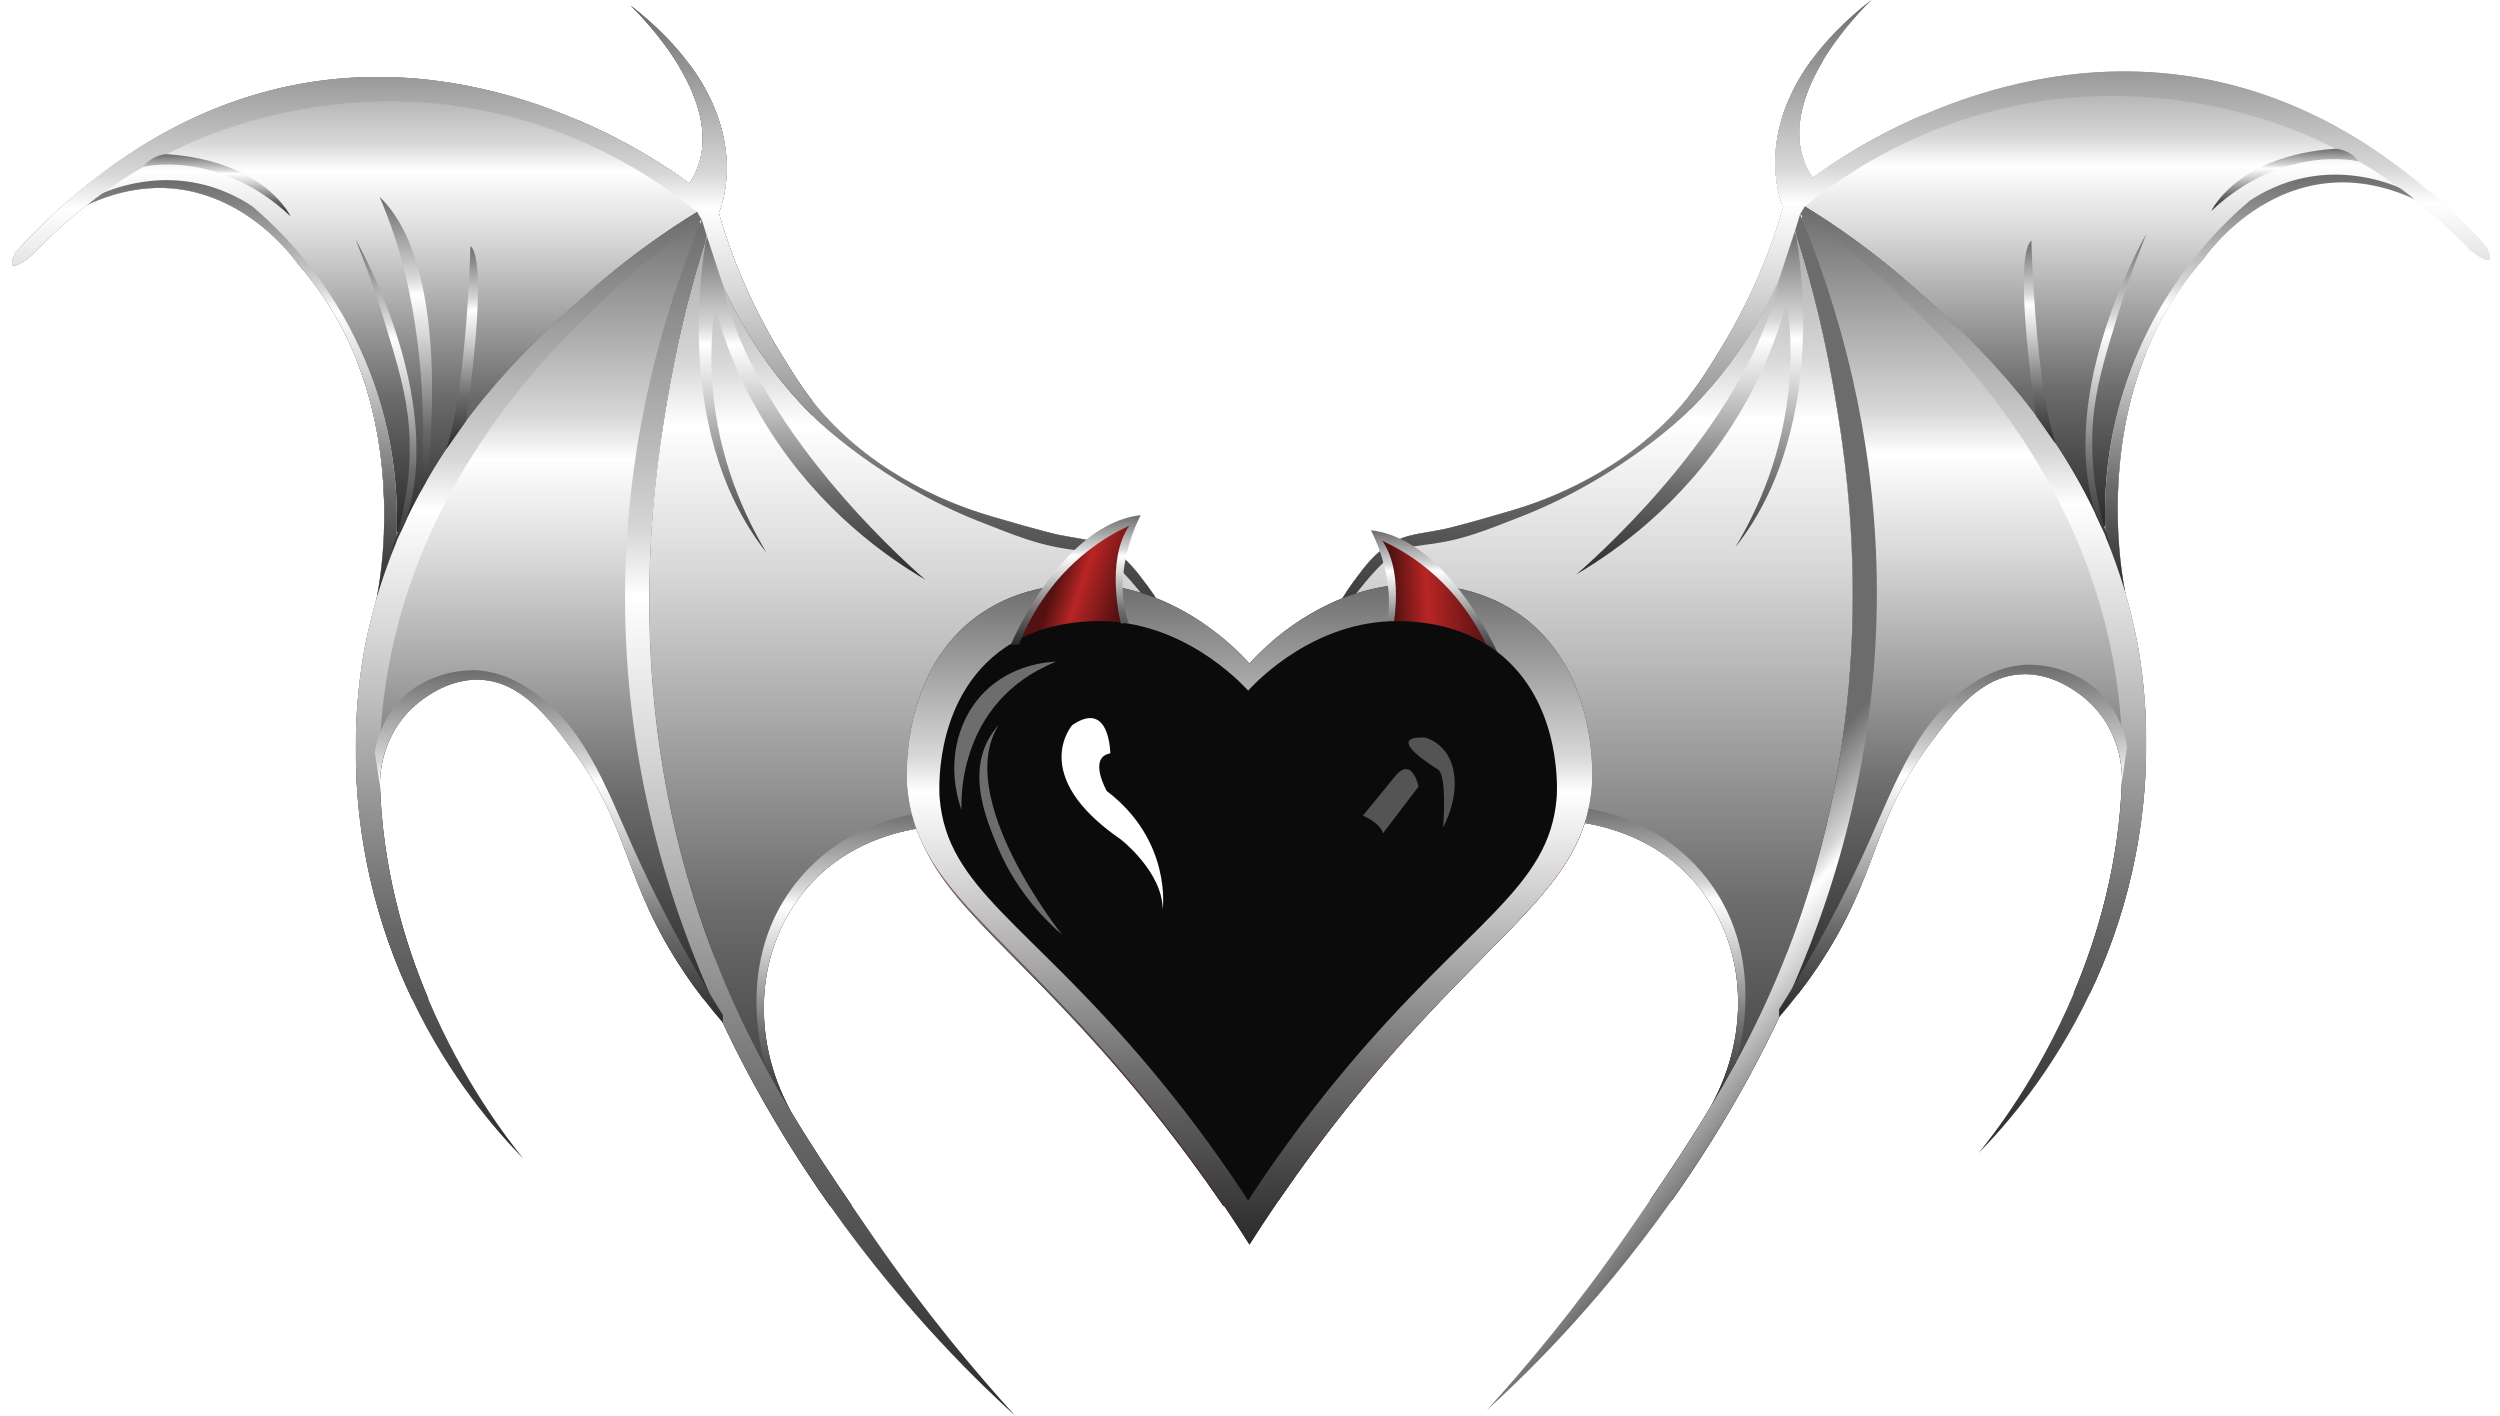 <svg width="196" height="111" viewBox="0 0 196 111" fill="none" xmlns="http://www.w3.org/2000/svg">
<path d="M162.7 37.294C162.7 37.294 160.405 20.717 166.381 15.001C166.061 15.763 165.636 16.811 165.212 18.084C164.917 18.959 163.939 22.016 163.384 26.607C162.813 31.275 162.908 35.649 163.263 39.356C163.073 38.671 162.882 37.987 162.7 37.303V37.294Z" fill="url(#paint0_linear_204_3946)"/>
<path d="M141.498 16.187C141.42 16.473 141.334 16.776 141.247 17.096C144.174 24.233 146.946 33.821 147.136 45.236C147.474 65.823 139.229 82.591 131.07 94.119H129.347C130.949 91.772 132.551 89.373 134.076 86.826L134.136 86.722C137.401 80.833 136.864 73.8 132.898 69.201C130.221 66.083 126.705 64.94 124.245 64.524C122.288 70.656 115.809 74.346 106.447 85.813C103.918 88.914 101.848 91.772 100.237 94.119H99.726V50.294C100.999 49.203 102.879 47.852 105.234 46.916C105.555 46.388 105.875 45.929 106.152 45.548C107.096 44.283 107.807 43.322 109.123 42.56C110.344 41.867 111.158 41.893 113.237 41.477C113.237 41.477 114.38 41.243 118.46 40.039C120.019 39.572 126.246 37.727 131.2 32.469C132.82 30.746 133.721 29.274 134.907 27.342C137.566 23.003 139.004 19.028 139.809 16.256C139.809 16.256 137.393 11.111 142 4.754H142.919C141.264 7.508 140.121 10.99 142.113 13.961C142.113 13.961 145.422 11.319 150.8 9.007V10.548C146.669 12.315 143.551 14.507 141.498 16.187Z" fill="#7C0938"/>
<path d="M141.498 16.187C141.42 16.473 141.334 16.776 141.247 17.096C144.174 24.233 146.946 33.821 147.136 45.236C147.474 65.823 139.229 82.591 131.07 94.119H129.347C130.949 91.772 132.551 89.373 134.076 86.826L134.136 86.722C137.401 80.833 136.864 73.8 132.898 69.201C130.221 66.083 126.705 64.94 124.245 64.524C122.288 70.656 115.809 74.346 106.447 85.813C103.918 88.914 101.848 91.772 100.237 94.119H99.726V50.294C100.999 49.203 102.879 47.852 105.234 46.916C105.555 46.388 105.875 45.929 106.152 45.548C107.096 44.283 107.807 43.322 109.123 42.56C110.344 41.867 111.158 41.893 113.237 41.477C113.237 41.477 114.38 41.243 118.46 40.039C120.019 39.572 126.246 37.727 131.2 32.469C132.82 30.746 133.721 29.274 134.907 27.342C137.566 23.003 139.004 19.028 139.809 16.256C139.809 16.256 137.393 11.111 142 4.754H142.919C141.264 7.508 140.121 10.99 142.113 13.961C142.113 13.961 145.422 11.319 150.8 9.007V10.548C146.669 12.315 143.551 14.507 141.498 16.187Z" fill="url(#paint1_linear_204_3946)"/>
<path d="M193.672 19.599C192.607 18.474 191.16 17.062 189.316 15.624C189.307 15.624 189.307 15.615 189.298 15.615C179.07 10.921 172.773 20.292 172.773 20.292C166.702 27.135 165.853 35.83 166.052 41.278H162.362C157.997 31.673 151.285 25.359 148.375 22.622C145.69 20.084 143.187 18.214 141.299 16.923C141.281 16.975 141.264 17.036 141.247 17.096C141.126 17.503 140.987 17.945 140.84 18.404C139.601 22.146 137.202 27.429 132.473 32.141V30.98C133.383 29.828 134.075 28.702 134.907 27.342C137.566 23.003 139.004 19.028 139.809 16.256C139.809 16.256 137.393 11.112 142 4.754C143.118 3.221 144.633 1.619 146.712 -0C146.314 0.389 144.408 2.277 142.918 4.754C141.264 7.509 140.121 10.99 142.113 13.961C142.113 13.961 145.421 11.319 150.8 9.007C160.933 4.642 178.403 1.455 194.893 19.305C194.893 19.305 196.123 21.531 193.672 19.599Z" fill="url(#paint2_linear_204_3946)"/>
<path d="M168.234 27.706C166.242 32.669 165.922 37.684 166.052 41.278C166.147 44.024 166.52 45.938 166.606 46.388C166.615 46.414 166.624 46.44 166.624 46.457C166.624 46.483 166.624 46.492 166.624 46.492C166.883 47.367 167.109 48.267 167.316 49.194C167.568 50.303 168.07 52.815 168.226 56.27V60.099C168.139 62.593 167.819 65.39 167.143 68.387C166.338 71.947 165.168 75.108 163.843 77.88H162.57C164.536 73.237 166.147 67.556 166.364 61.12V61.172C166.372 60.592 166.364 57.743 164.146 55.387C163.878 55.101 161.565 52.728 158.508 52.858C155.304 52.996 153.164 55.794 151.207 58.436C146.651 64.576 147.327 68.638 142.477 75.836C141.966 76.598 141.463 77.282 141.004 77.88H140.103V74.666C140.701 73.142 141.264 71.548 141.784 69.885C147.405 51.853 144.78 36.194 143.628 29.733C142.788 25.056 141.723 21.193 140.831 18.404C140.796 18.292 140.762 18.179 140.727 18.075C140.857 17.651 140.987 17.226 141.117 16.802C141.238 16.594 141.359 16.395 141.489 16.187C143.724 17.555 146.859 19.677 150.237 22.7C153.857 25.939 160.569 31.924 164.718 41.278C164.848 41.564 164.969 41.841 165.091 42.136C165.065 41.858 165.056 41.572 165.047 41.278C164.943 37.944 165.316 33.63 167.074 28.953C167.429 28.009 167.819 27.117 168.226 26.268V27.706H168.234Z" fill="#7C0938"/>
<path d="M168.234 27.706C166.242 32.669 165.922 37.684 166.052 41.278C166.147 44.024 166.52 45.938 166.606 46.388C166.615 46.414 166.624 46.44 166.624 46.457C166.624 46.483 166.624 46.492 166.624 46.492C166.883 47.367 167.109 48.267 167.316 49.194C167.568 50.303 168.07 52.815 168.226 56.27V60.099C168.139 62.593 167.819 65.39 167.143 68.387C166.338 71.947 165.168 75.108 163.843 77.88H162.57C164.536 73.237 166.147 67.556 166.364 61.12V61.172C166.372 60.592 166.364 57.743 164.146 55.387C163.878 55.101 161.565 52.728 158.508 52.858C155.304 52.996 153.164 55.794 151.207 58.436C146.651 64.576 147.327 68.638 142.477 75.836C141.966 76.598 141.463 77.282 141.004 77.88H140.103V74.666C140.701 73.142 141.264 71.548 141.784 69.885C147.405 51.853 144.78 36.194 143.628 29.733C142.788 25.056 141.723 21.193 140.831 18.404C140.796 18.292 140.762 18.179 140.727 18.075C140.857 17.651 140.987 17.226 141.117 16.802C141.238 16.594 141.359 16.395 141.489 16.187C143.724 17.555 146.859 19.677 150.237 22.7C153.857 25.939 160.569 31.924 164.718 41.278C164.848 41.564 164.969 41.841 165.091 42.136C165.065 41.858 165.056 41.572 165.047 41.278C164.943 37.944 165.316 33.63 167.074 28.953C167.429 28.009 167.819 27.117 168.226 26.268V27.706H168.234Z" fill="url(#paint3_linear_204_3946)"/>
<path d="M189.316 15.624C189.316 15.624 189.307 15.616 189.299 15.616C179.07 10.921 172.773 20.293 172.773 20.293C170.712 22.614 169.248 25.152 168.235 27.707C166.243 32.669 165.922 37.684 166.052 41.278C166.148 44.024 166.52 45.938 166.607 46.389C166.615 46.414 166.624 46.44 166.624 46.458C166.624 46.484 166.624 46.492 166.624 46.492H165.637C165.437 45.488 165.195 43.989 165.091 42.145C165.065 41.859 165.056 41.573 165.048 41.278C164.944 37.944 165.316 33.631 167.074 28.954C167.429 28.01 167.819 27.118 168.226 26.269C170.868 20.812 174.445 17.383 176.376 15.737C181.452 12.394 186.406 13.988 188.077 14.698C188.086 14.698 188.095 14.706 188.103 14.715C188.467 14.862 188.666 14.975 188.666 14.975L189.307 15.624H189.316Z" fill="url(#paint4_linear_204_3946)"/>
<path d="M193.672 19.599C192.607 18.474 191.16 17.062 189.316 15.624C189.307 15.624 189.307 15.615 189.298 15.615C188.917 15.304 188.527 15.018 188.112 14.715C188.103 14.706 188.094 14.697 188.086 14.697C186.198 13.338 183.954 11.986 181.347 10.817C178.688 9.639 168.806 5.595 156.586 8.609C154.481 9.128 152.549 9.804 150.8 10.549C146.669 12.316 143.551 14.507 141.498 16.187C141.437 16.421 141.368 16.663 141.299 16.923C141.281 16.975 141.264 17.036 141.247 17.096C141.126 17.503 140.987 17.945 140.84 18.404C139.601 22.146 137.202 27.429 132.473 32.141C132.369 32.253 132.257 32.357 132.144 32.47C132.144 32.47 127.025 37.424 119.49 40.403C116.329 41.651 114.753 42.274 112.457 42.612C111.254 42.794 110.682 42.776 109.773 43.209C109.036 43.556 108.222 44.102 106.325 46.527C106.118 46.795 105.901 47.09 105.659 47.41C105.07 48.207 104.281 49.307 103.389 50.658C103.961 49.151 104.619 47.904 105.234 46.916C105.555 46.388 105.875 45.929 106.152 45.548C107.096 44.283 107.806 43.322 109.123 42.56C110.344 41.867 111.158 41.893 113.237 41.477C113.237 41.477 114.38 41.243 118.46 40.039C120.019 39.572 126.246 37.727 131.2 32.47C131.685 31.959 132.101 31.465 132.473 30.98C133.383 29.828 134.075 28.702 134.907 27.342C137.566 23.003 139.004 19.028 139.809 16.256C139.809 16.256 137.393 11.112 142 4.754C143.118 3.221 144.633 1.619 146.712 -0C146.314 0.389 144.408 2.277 142.918 4.754C141.264 7.509 140.121 10.99 142.113 13.961C142.113 13.961 145.421 11.319 150.8 9.007C160.933 4.642 178.403 1.455 194.893 19.305C194.893 19.305 196.123 21.531 193.672 19.599Z" fill="url(#paint5_linear_204_3946)"/>
<path d="M168.235 60.099C168.148 62.593 167.828 65.39 167.152 68.387C166.347 71.947 165.177 75.108 163.852 77.88C160.907 84.072 157.209 88.273 155.104 90.421C156.291 88.957 159.79 84.479 162.579 77.88C164.545 73.237 166.156 67.556 166.373 61.12C166.416 59.743 166.398 58.34 166.312 56.903C166.251 55.993 166.165 55.075 166.043 54.148C165.428 49.359 164.077 45.072 162.362 41.278C157.997 31.673 151.285 25.359 148.375 22.622C145.69 20.084 143.187 18.214 141.299 16.923C141.238 16.88 141.186 16.837 141.126 16.802C141.247 16.594 141.368 16.395 141.498 16.187C143.733 17.555 146.868 19.677 150.246 22.7C153.866 25.939 160.578 31.924 164.727 41.278C164.857 41.564 164.978 41.841 165.099 42.136C165.662 43.495 166.165 44.907 166.606 46.388C166.615 46.414 166.624 46.44 166.624 46.457C166.624 46.483 166.624 46.492 166.624 46.492C166.883 47.367 167.109 48.267 167.317 49.194C167.568 50.303 168.07 52.815 168.226 56.27C168.278 57.44 168.287 58.721 168.226 60.099H168.235Z" fill="url(#paint6_linear_204_3946)"/>
<path d="M54.654 16.62C54.732 16.906 54.819 17.209 54.905 17.529C51.978 24.666 49.206 34.254 49.016 45.669C48.678 66.257 56.923 83.024 65.082 94.552H66.805C65.203 92.205 63.601 89.806 62.077 87.26L62.016 87.156C58.751 81.266 59.288 74.233 63.254 69.634C65.931 66.516 69.447 65.373 71.907 64.957C73.864 71.089 80.343 74.779 89.705 86.246C92.234 89.347 94.304 92.205 95.915 94.552H96.426V50.727C95.153 49.636 93.274 48.285 90.918 47.349C90.597 46.821 90.277 46.362 90 45.981C89.056 44.717 88.346 43.755 87.029 42.993C85.808 42.3 84.994 42.326 82.915 41.91C82.915 41.91 81.772 41.676 77.692 40.473C76.133 40.005 69.906 38.16 64.952 32.903C63.332 31.179 62.432 29.707 61.245 27.776C58.586 23.436 57.148 19.461 56.343 16.689C56.343 16.689 58.759 11.545 54.152 5.188H53.234C54.888 7.942 56.031 11.424 54.039 14.394C54.039 14.394 50.731 11.753 45.352 9.44V10.982C49.483 12.749 52.601 14.94 54.654 16.62Z" fill="#7C0938"/>
<path d="M54.654 16.62C54.732 16.906 54.819 17.209 54.905 17.529C51.978 24.666 49.206 34.254 49.016 45.669C48.678 66.257 56.923 83.024 65.082 94.552H66.805C65.203 92.205 63.601 89.806 62.077 87.26L62.016 87.156C58.751 81.266 59.288 74.233 63.254 69.634C65.931 66.516 69.447 65.373 71.907 64.957C73.864 71.089 80.343 74.779 89.705 86.246C92.234 89.347 94.304 92.205 95.915 94.552H96.426V50.727C95.153 49.636 93.274 48.285 90.918 47.349C90.597 46.821 90.277 46.362 90 45.981C89.056 44.717 88.346 43.755 87.029 42.993C85.808 42.3 84.994 42.326 82.915 41.91C82.915 41.91 81.772 41.676 77.692 40.473C76.133 40.005 69.906 38.16 64.952 32.903C63.332 31.179 62.432 29.707 61.245 27.776C58.586 23.436 57.148 19.461 56.343 16.689C56.343 16.689 58.759 11.545 54.152 5.188H53.234C54.888 7.942 56.031 11.424 54.039 14.394C54.039 14.394 50.731 11.753 45.352 9.44V10.982C49.483 12.749 52.601 14.94 54.654 16.62Z" fill="url(#paint7_linear_204_3946)"/>
<path d="M2.479 20.034C3.545 18.908 4.991 17.496 6.836 16.058C6.845 16.058 6.845 16.049 6.853 16.049C17.082 11.355 23.379 20.726 23.379 20.726C29.45 27.569 30.299 36.264 30.1 41.712H33.789C38.154 32.107 44.867 25.793 47.777 23.056C50.462 20.519 52.965 18.648 54.853 17.357C54.87 17.409 54.888 17.47 54.905 17.53C55.026 17.938 55.165 18.379 55.312 18.838C56.55 22.58 58.95 27.863 63.678 32.575V31.414C62.769 30.262 62.076 29.136 61.245 27.776C58.586 23.437 57.148 19.462 56.343 16.69C56.343 16.69 58.759 11.546 54.151 5.189C53.034 3.655 51.518 2.053 49.44 0.434C49.838 0.823 51.743 2.711 53.233 5.189C54.888 7.943 56.031 11.425 54.039 14.395C54.039 14.395 50.73 11.754 45.352 9.441C35.218 5.076 17.749 1.889 1.258 19.739C1.258 19.739 0.028 21.965 2.479 20.034Z" fill="#7C0938"/>
<path d="M2.479 20.034C3.545 18.908 4.991 17.496 6.836 16.058C6.845 16.058 6.845 16.049 6.853 16.049C17.082 11.355 23.379 20.726 23.379 20.726C29.45 27.569 30.299 36.264 30.1 41.712H33.789C38.154 32.107 44.867 25.793 47.777 23.056C50.462 20.519 52.965 18.648 54.853 17.357C54.87 17.409 54.888 17.47 54.905 17.53C55.026 17.938 55.165 18.379 55.312 18.838C56.55 22.58 58.95 27.863 63.678 32.575V31.414C62.769 30.262 62.076 29.136 61.245 27.776C58.586 23.437 57.148 19.462 56.343 16.69C56.343 16.69 58.759 11.546 54.151 5.189C53.034 3.655 51.518 2.053 49.44 0.434C49.838 0.823 51.743 2.711 53.233 5.189C54.888 7.943 56.031 11.425 54.039 14.395C54.039 14.395 50.73 11.754 45.352 9.441C35.218 5.076 17.749 1.889 1.258 19.739C1.258 19.739 0.028 21.965 2.479 20.034Z" fill="url(#paint8_linear_204_3946)"/>
<path d="M27.917 28.14C29.909 33.102 30.23 38.117 30.1 41.711C30.004 44.457 29.632 46.371 29.545 46.821C29.537 46.847 29.528 46.873 29.528 46.891C29.528 46.917 29.528 46.925 29.528 46.925C29.268 47.8 29.043 48.701 28.835 49.628C28.584 50.736 28.082 53.248 27.926 56.704V60.532C28.012 63.026 28.333 65.824 29.008 68.82C29.814 72.38 30.983 75.541 32.308 78.313H33.581C31.615 73.671 30.004 67.989 29.788 61.554V61.606C29.779 61.026 29.788 58.176 32.005 55.82C32.273 55.535 34.586 53.161 37.643 53.291C40.848 53.43 42.987 56.227 44.945 58.869C49.5 65.01 48.825 69.072 53.675 76.269C54.186 77.031 54.688 77.715 55.147 78.313H56.048V75.1C55.45 73.575 54.888 71.982 54.368 70.319C48.747 52.287 51.371 36.627 52.523 30.166C53.363 25.489 54.428 21.626 55.321 18.838C55.355 18.725 55.39 18.612 55.425 18.509C55.295 18.084 55.165 17.66 55.035 17.235C54.913 17.027 54.792 16.828 54.662 16.62C52.428 17.989 49.292 20.111 45.915 23.134C42.294 26.373 35.582 32.358 31.433 41.711C31.303 41.997 31.182 42.274 31.061 42.569C31.087 42.292 31.096 42.006 31.104 41.711C31.208 38.377 30.836 34.064 29.078 29.387C28.723 28.443 28.333 27.551 27.926 26.702V28.14H27.917Z" fill="#7C0938"/>
<path d="M27.917 28.14C29.909 33.102 30.23 38.117 30.1 41.711C30.004 44.457 29.632 46.371 29.545 46.821C29.537 46.847 29.528 46.873 29.528 46.891C29.528 46.917 29.528 46.925 29.528 46.925C29.268 47.8 29.043 48.701 28.835 49.628C28.584 50.736 28.082 53.248 27.926 56.704V60.532C28.012 63.026 28.333 65.824 29.008 68.82C29.814 72.38 30.983 75.541 32.308 78.313H33.581C31.615 73.671 30.004 67.989 29.788 61.554V61.606C29.779 61.026 29.788 58.176 32.005 55.82C32.273 55.535 34.586 53.161 37.643 53.291C40.848 53.43 42.987 56.227 44.945 58.869C49.5 65.01 48.825 69.072 53.675 76.269C54.186 77.031 54.688 77.715 55.147 78.313H56.048V75.1C55.45 73.575 54.888 71.982 54.368 70.319C48.747 52.287 51.371 36.627 52.523 30.166C53.363 25.489 54.428 21.626 55.321 18.838C55.355 18.725 55.39 18.612 55.425 18.509C55.295 18.084 55.165 17.66 55.035 17.235C54.913 17.027 54.792 16.828 54.662 16.62C52.428 17.989 49.292 20.111 45.915 23.134C42.294 26.373 35.582 32.358 31.433 41.711C31.303 41.997 31.182 42.274 31.061 42.569C31.087 42.292 31.096 42.006 31.104 41.711C31.208 38.377 30.836 34.064 29.078 29.387C28.723 28.443 28.333 27.551 27.926 26.702V28.14H27.917Z" fill="url(#paint9_linear_204_3946)"/>
<path d="M33.443 37.728C33.443 37.728 35.738 21.15 29.762 15.434C30.082 16.196 30.507 17.244 30.931 18.517C31.226 19.392 32.204 22.45 32.759 27.04C33.33 31.708 33.235 36.082 32.88 39.789C33.071 39.105 33.261 38.42 33.443 37.736V37.728Z" fill="url(#paint10_linear_204_3946)"/>
<path d="M6.836 16.058C6.836 16.058 6.845 16.049 6.853 16.049C17.082 11.355 23.378 20.726 23.378 20.726C25.44 23.047 26.904 25.585 27.917 28.14C29.909 33.103 30.229 38.117 30.099 41.712C30.004 44.457 29.632 46.371 29.545 46.822C29.537 46.848 29.528 46.874 29.528 46.891C29.528 46.917 29.528 46.926 29.528 46.926H30.515C30.714 45.921 30.957 44.423 31.061 42.578C31.087 42.292 31.096 42.006 31.104 41.712C31.208 38.377 30.836 34.064 29.077 29.387C28.722 28.443 28.333 27.551 27.925 26.702C25.284 21.246 21.707 17.816 19.776 16.17C14.7 12.827 9.746 14.421 8.074 15.131C8.066 15.131 8.057 15.14 8.048 15.148C7.685 15.296 7.485 15.408 7.485 15.408L6.845 16.058H6.836Z" fill="url(#paint11_linear_204_3946)"/>
<path d="M2.479 20.034C3.545 18.908 4.991 17.496 6.836 16.058C6.845 16.058 6.845 16.049 6.853 16.049C7.234 15.738 7.624 15.452 8.04 15.149C8.049 15.14 8.057 15.131 8.066 15.131C9.954 13.772 12.197 12.421 14.804 11.251C17.463 10.073 27.345 6.029 39.566 9.043C41.671 9.562 43.602 10.238 45.352 10.983C49.483 12.75 52.601 14.941 54.654 16.621C54.714 16.855 54.783 17.098 54.853 17.357C54.87 17.409 54.888 17.47 54.905 17.53C55.026 17.938 55.165 18.379 55.312 18.838C56.55 22.58 58.95 27.863 63.678 32.575C63.782 32.687 63.895 32.791 64.008 32.904C64.008 32.904 69.126 37.858 76.661 40.837C79.823 42.085 81.399 42.708 83.694 43.046C84.898 43.228 85.47 43.211 86.379 43.644C87.115 43.99 87.929 44.536 89.826 46.961C90.034 47.229 90.251 47.524 90.493 47.844C91.082 48.641 91.87 49.741 92.762 51.092C92.191 49.585 91.532 48.338 90.917 47.35C90.597 46.822 90.276 46.363 89.999 45.982C89.055 44.718 88.345 43.756 87.029 42.994C85.807 42.301 84.993 42.327 82.915 41.911C82.915 41.911 81.771 41.678 77.692 40.474C76.133 40.006 69.906 38.161 64.952 32.904C64.467 32.393 64.051 31.899 63.678 31.414C62.769 30.262 62.076 29.136 61.245 27.776C58.586 23.437 57.148 19.462 56.343 16.69C56.343 16.69 58.759 11.546 54.151 5.189C53.034 3.655 51.518 2.053 49.44 0.434C49.838 0.823 51.743 2.711 53.233 5.189C54.888 7.943 56.031 11.425 54.039 14.395C54.039 14.395 50.73 11.754 45.352 9.441C35.218 5.076 17.749 1.889 1.258 19.739C1.258 19.739 0.028 21.965 2.479 20.034Z" fill="url(#paint12_linear_204_3946)"/>
<path d="M27.917 60.532C28.004 63.026 28.324 65.824 29 68.82C29.805 72.38 30.974 75.541 32.3 78.313C35.244 84.506 38.943 88.706 41.047 90.854C39.861 89.391 36.362 84.913 33.573 78.313C31.607 73.671 29.996 67.989 29.779 61.554C29.736 60.177 29.753 58.774 29.84 57.336C29.901 56.426 29.987 55.508 30.108 54.582C30.723 49.792 32.075 45.505 33.789 41.711C38.154 32.106 44.867 25.792 47.777 23.055C50.462 20.518 52.965 18.647 54.853 17.357C54.914 17.313 54.966 17.27 55.026 17.235C54.905 17.027 54.784 16.828 54.654 16.62C52.419 17.989 49.284 20.111 45.906 23.134C42.286 26.373 35.574 32.358 31.425 41.711C31.295 41.997 31.174 42.274 31.052 42.569C30.489 43.929 29.987 45.34 29.545 46.821C29.537 46.847 29.528 46.873 29.528 46.891C29.528 46.917 29.528 46.925 29.528 46.925C29.268 47.8 29.043 48.701 28.835 49.628C28.584 50.736 28.082 53.248 27.926 56.704C27.874 57.873 27.865 59.155 27.926 60.532H27.917Z" fill="url(#paint13_linear_204_3946)"/>
<path d="M55.606 77.846C55.676 78.002 55.745 78.158 55.814 78.314C56.091 78.946 56.377 79.569 56.672 80.184C59.218 85.606 62.154 90.413 65.082 94.553C71.17 103.162 77.216 108.844 79.597 111C76.601 107.709 72.643 103.032 68.511 97.039C67.94 96.216 67.377 95.385 66.805 94.553C65.203 92.206 63.6 89.807 62.076 87.26L62.016 87.156C61.357 86.065 60.716 84.948 60.084 83.796C58.629 81.111 57.261 78.244 56.039 75.1C55.442 73.576 54.879 71.982 54.359 70.319C48.738 52.287 51.362 36.628 52.514 30.167C53.354 25.49 54.42 21.627 55.312 18.838C55.346 18.726 55.381 18.613 55.416 18.509C55.286 18.085 55.156 17.66 55.026 17.236C54.983 17.331 54.948 17.435 54.905 17.53C51.977 24.667 49.206 34.255 49.015 45.67C48.816 57.822 51.605 68.648 55.606 77.846Z" fill="url(#paint14_linear_204_3946)"/>
<path d="M11.21 13.087C11.21 13.087 17.065 11.614 22.781 16.958C22.781 16.958 20.78 12.61 13.046 12.082C12.829 12.099 12.483 12.16 12.102 12.351C11.643 12.584 11.357 12.896 11.21 13.087Z" fill="url(#paint15_linear_204_3946)"/>
<path d="M36.526 33.033C36.526 33.033 38.405 20.587 36.881 19.288C36.881 19.288 36.612 30.366 34.984 35.224L36.526 33.033Z" fill="url(#paint16_linear_204_3946)"/>
<path d="M27.874 18.768C27.874 18.768 35.036 30.989 31.823 40.845L30.654 43.34C32.169 39.096 32.221 35.666 32.066 33.544C31.858 30.824 31.182 28.607 30.099 25.065C29.294 22.423 28.48 20.275 27.874 18.768Z" fill="url(#paint17_linear_204_3946)"/>
<path d="M29.39 59.007L29.779 61.545L29.788 61.606C29.771 61.025 29.779 58.176 31.997 55.82C32.265 55.534 34.578 53.161 37.635 53.291C40.839 53.43 42.979 56.227 44.936 58.869C49.492 65.01 48.816 69.072 53.666 76.269C54.177 77.031 54.68 77.715 55.139 78.313C55.736 79.084 56.265 79.716 56.672 80.184V79.569C56.403 79.144 56.144 78.729 55.892 78.313C55.797 78.157 55.702 78.001 55.606 77.845C55.606 77.845 55.598 77.828 55.598 77.819C52.887 73.324 50.981 69.444 49.656 66.508C47.439 61.554 45.681 56.6 41.273 53.871C40.216 53.213 38.891 52.616 37.262 52.546C36.89 52.538 33.391 52.451 31.061 55.248C30.481 55.95 30.091 56.678 29.84 57.327C29.571 58.011 29.45 58.609 29.39 59.007Z" fill="url(#paint18_linear_204_3946)"/>
<path d="M60.084 83.796L62.016 87.156C58.751 81.267 59.288 74.234 63.254 69.635C65.931 66.517 69.447 65.374 71.907 64.958C73.327 64.716 74.392 64.716 74.748 64.724C74.704 64.335 74.652 63.945 74.6 63.564C74.263 63.555 73.137 63.555 71.612 63.832C69.1 64.291 65.523 65.53 62.726 68.83C57.261 75.265 59.955 83.424 60.084 83.796Z" fill="url(#paint19_linear_204_3946)"/>
<path d="M72.574 45.471C72.574 45.471 59.175 34.177 56.672 22.328L55.416 18.509C55.416 18.509 52.237 33.397 60.102 43.34C58.491 40.655 56.282 36.091 55.849 30.123C55.684 27.854 55.806 25.819 56.048 24.087C56.776 26.72 58.04 30.149 60.336 33.744C64.38 40.092 69.542 43.687 72.582 45.471H72.574Z" fill="url(#paint20_linear_204_3946)"/>
<path d="M140.545 77.412C140.476 77.568 140.407 77.724 140.338 77.88C140.06 78.513 139.775 79.136 139.48 79.751C136.934 85.173 133.998 89.98 131.07 94.12C124.982 102.729 118.936 108.41 116.554 110.567C119.551 107.276 123.509 102.599 127.64 96.605C128.212 95.783 128.775 94.951 129.347 94.12C130.949 91.772 132.551 89.373 134.076 86.827L134.136 86.723C134.794 85.632 135.435 84.515 136.068 83.363C137.523 80.678 138.891 77.811 140.112 74.667C140.71 73.143 141.273 71.549 141.793 69.886C147.414 51.854 144.789 36.195 143.637 29.733C142.797 25.056 141.732 21.194 140.84 18.405C140.805 18.292 140.771 18.18 140.736 18.076C140.866 17.651 140.996 17.227 141.126 16.802C141.169 16.898 141.204 17.002 141.247 17.097C144.174 24.234 146.946 33.822 147.136 45.237C147.336 57.388 144.547 68.215 140.545 77.412Z" fill="url(#paint21_linear_204_3946)"/>
<path d="M184.942 12.662C184.942 12.662 179.087 11.19 173.371 16.534C173.371 16.534 175.371 12.186 183.106 11.658C183.322 11.675 183.669 11.735 184.05 11.926C184.509 12.16 184.795 12.472 184.942 12.662Z" fill="url(#paint22_linear_204_3946)"/>
<path d="M159.617 32.601C159.617 32.601 157.738 20.155 159.262 18.855C159.262 18.855 159.53 29.933 161.159 34.792L159.617 32.601Z" fill="url(#paint23_linear_204_3946)"/>
<path d="M168.278 18.335C168.278 18.335 161.115 30.556 164.329 40.413L165.498 42.907C163.982 38.663 163.93 35.233 164.086 33.111C164.294 30.392 164.969 28.174 166.052 24.632C166.858 21.99 167.672 19.843 168.278 18.335Z" fill="url(#paint24_linear_204_3946)"/>
<path d="M166.762 58.574L166.373 61.112L166.364 61.172C166.381 60.592 166.373 57.743 164.155 55.387C163.887 55.101 161.574 52.728 158.517 52.858C155.312 52.996 153.173 55.794 151.216 58.435C146.66 64.576 147.336 68.638 142.485 75.835C141.974 76.598 141.472 77.282 141.013 77.879C140.415 78.65 139.887 79.283 139.48 79.75V79.135C139.749 78.711 140.008 78.295 140.26 77.879C140.355 77.724 140.45 77.568 140.545 77.412C140.545 77.412 140.554 77.394 140.554 77.386C143.265 72.891 145.17 69.011 146.495 66.075C148.713 61.12 150.471 56.166 154.879 53.438C155.936 52.78 157.261 52.182 158.889 52.113C159.262 52.104 162.761 52.018 165.091 54.815C165.671 55.517 166.061 56.244 166.312 56.894C166.58 57.578 166.702 58.176 166.762 58.574Z" fill="url(#paint25_linear_204_3946)"/>
<path d="M136.068 83.362L134.136 86.723C137.401 80.834 136.864 73.801 132.898 69.202C130.221 66.084 126.705 64.941 124.245 64.525C122.825 64.282 121.76 64.282 121.404 64.291C121.448 63.901 121.5 63.511 121.552 63.13C121.889 63.122 123.015 63.122 124.54 63.399C127.051 63.858 130.629 65.096 133.426 68.396C138.891 74.831 136.198 82.99 136.068 83.362Z" fill="url(#paint26_linear_204_3946)"/>
<path d="M124.808 61.571C124.756 62.212 124.67 62.818 124.54 63.398C124.462 63.788 124.358 64.161 124.245 64.524C122.288 70.656 115.809 74.346 106.447 85.813C103.918 88.914 101.848 91.772 100.237 94.119C99.336 95.436 98.583 96.588 97.976 97.549C97.976 97.558 97.968 97.575 97.959 97.584C97.95 97.575 97.942 97.558 97.942 97.549C96.253 94.89 93.421 90.646 89.471 85.813C78.706 72.623 71.759 69.721 71.11 61.571C71.084 61.181 70.59 53.62 75.7 49.047C78.861 46.206 82.629 45.912 84.041 45.825C84.361 45.808 84.673 45.791 84.985 45.791C92.165 45.791 97.093 51.048 97.959 52.009C98.21 51.723 98.817 51.074 99.726 50.294C100.999 49.203 102.879 47.852 105.234 46.916C105.581 46.769 105.953 46.639 106.326 46.527C107.729 46.076 109.27 45.791 110.942 45.791C111.245 45.791 111.566 45.808 111.877 45.825C113.298 45.912 117.065 46.206 120.227 49.047C125.328 53.62 124.843 61.181 124.808 61.571Z" fill="#7C0938"/>
<path d="M124.808 61.571C124.756 62.212 124.67 62.818 124.54 63.398C124.462 63.788 124.358 64.161 124.245 64.524C122.288 70.656 115.809 74.346 106.447 85.813C103.918 88.914 101.848 91.772 100.237 94.119C99.336 95.436 98.583 96.588 97.976 97.549C97.976 97.558 97.968 97.575 97.959 97.584C97.95 97.575 97.942 97.558 97.942 97.549C96.253 94.89 93.421 90.646 89.471 85.813C78.706 72.623 71.759 69.721 71.11 61.571C71.084 61.181 70.59 53.62 75.7 49.047C78.861 46.206 82.629 45.912 84.041 45.825C84.361 45.808 84.673 45.791 84.985 45.791C92.165 45.791 97.093 51.048 97.959 52.009C98.21 51.723 98.817 51.074 99.726 50.294C100.999 49.203 102.879 47.852 105.234 46.916C105.581 46.769 105.953 46.639 106.326 46.527C107.729 46.076 109.27 45.791 110.942 45.791C111.245 45.791 111.566 45.808 111.877 45.825C113.298 45.912 117.065 46.206 120.227 49.047C125.328 53.62 124.843 61.181 124.808 61.571Z" fill="url(#paint27_linear_204_3946)"/>
<path d="M108.006 41.85L112.492 44.353L115.264 47.956L116.303 49.732L116.987 50.953L117.031 51.706L112.406 51.221L108.543 50.182L109.357 48.164L109.045 45.306L108.491 43.357L108.006 41.85Z" fill="url(#paint28_linear_204_3946)"/>
<path d="M79.416 50.892L80.178 49.203L81.832 46.31L85.6 42.56L87.808 41.018L88.925 40.793L88.146 42.855L87.73 45.47L88.458 50.892L85.522 50.216L79.416 50.892Z" fill="url(#paint29_linear_204_3946)"/>
<path d="M123.578 45.037C123.578 45.037 136.977 33.743 139.48 21.895L140.736 18.075C140.736 18.075 143.914 32.964 136.05 42.907C137.661 40.222 139.87 35.657 140.303 29.69C140.467 27.421 140.346 25.385 140.104 23.653C139.376 26.286 138.111 29.716 135.816 33.31C131.772 39.659 126.61 43.253 123.57 45.037H123.578Z" fill="url(#paint30_linear_204_3946)"/>
<path d="M117.671 51.741C117.671 51.741 113.713 42.274 107.477 41.572C107.477 41.572 109.868 45.894 108.439 50.008L109.036 50.078C109.036 50.078 110.301 45.167 108.37 42.395C109.331 42.837 110.405 43.443 111.487 44.275C114.735 46.761 116.303 49.887 117.031 51.715L117.663 51.749L117.671 51.741Z" fill="url(#paint31_linear_204_3946)"/>
<path d="M122.045 62.532C121.465 69.678 115.203 72.224 105.503 83.795C101.943 88.039 99.397 91.755 97.872 94.093C97.872 94.102 97.864 94.11 97.855 94.119C97.846 94.11 97.838 94.102 97.838 94.093C96.313 91.755 93.767 88.039 90.207 83.795C80.507 72.224 74.245 69.678 73.665 62.532C73.639 62.186 73.197 55.56 77.796 51.541C80.645 49.056 84.04 48.796 85.314 48.718C85.6 48.701 85.885 48.692 86.162 48.692C92.632 48.692 97.075 53.3 97.855 54.14C98.634 53.3 103.078 48.692 109.547 48.692C109.824 48.692 110.11 48.701 110.396 48.718C111.669 48.796 115.064 49.056 117.914 51.541C122.513 55.56 122.071 62.186 122.045 62.532Z" fill="#0B0B0B"/>
<path d="M79.242 50.554C79.242 50.554 83.2 41.088 89.436 40.386C89.436 40.386 87.046 44.708 88.475 48.822L87.877 48.891C87.877 48.891 86.613 43.981 88.544 41.209C87.583 41.651 86.509 42.257 85.426 43.089C82.178 45.574 80.611 48.701 79.883 50.528L79.251 50.563L79.242 50.554Z" fill="url(#paint32_linear_204_3946)"/>
<g filter="url(#filter0_f_204_3946)">
<path d="M91.153 71.318C91.153 71.318 91.923 65.939 86.77 62.016C86.77 62.016 85.272 59.383 87.047 59.063C87.047 59.063 87.021 54.819 84.068 56.845C84.068 56.845 80.56 60.786 87.87 65.81C87.87 65.81 91.17 68.373 91.153 71.327V71.318Z" fill="white"/>
</g>
<g filter="url(#filter1_f_204_3946)">
<path d="M83.261 73.272C83.261 73.272 74.635 62.507 78.324 56.799C78.073 57.076 77.727 57.509 77.424 58.098C75.968 60.947 77.32 64.23 78.168 66.283C79.528 69.582 81.633 71.86 83.261 73.281V73.272Z" fill="white" fill-opacity="0.4"/>
</g>
<g filter="url(#filter2_f_204_3946)">
<path d="M75.388 63.52C75.388 63.52 74.739 55.101 82.811 51.871C82.049 51.905 79.286 52.113 77.147 54.287C74.877 56.591 74.202 60.194 75.388 63.52Z" fill="white" fill-opacity="0.4"/>
</g>
<g filter="url(#filter3_f_204_3946)">
<path d="M106.854 63.944C106.854 63.944 108.196 64.499 108.43 65.33L111.211 61.666C111.211 61.666 110.691 59.086 109.253 61.008L106.854 63.944Z" fill="white" fill-opacity="0.3"/>
</g>
<g filter="url(#filter4_f_204_3946)">
<path d="M113.142 64.862C113.142 64.862 113.488 60.644 112.683 60.289C112.683 60.289 108.292 57.656 111.774 57.83C112.432 58.063 112.848 58.401 113.107 58.687C114.363 60.029 114.355 62.48 113.151 64.862H113.142Z" fill="white" fill-opacity="0.3"/>
</g>
<defs>
<filter id="filter0_f_204_3946" x="73.227" y="46.297" width="27.967" height="35.029" filterUnits="userSpaceOnUse" color-interpolation-filters="sRGB">
<feFlood flood-opacity="0" result="BackgroundImageFix"/>
<feBlend mode="normal" in="SourceGraphic" in2="BackgroundImageFix" result="shape"/>
<feGaussianBlur stdDeviation="5" result="effect1_foregroundBlur_204_3946"/>
</filter>
<filter id="filter1_f_204_3946" x="75.78" y="55.799" width="8.481" height="18.482" filterUnits="userSpaceOnUse" color-interpolation-filters="sRGB">
<feFlood flood-opacity="0" result="BackgroundImageFix"/>
<feBlend mode="normal" in="SourceGraphic" in2="BackgroundImageFix" result="shape"/>
<feGaussianBlur stdDeviation="0.5" result="effect1_foregroundBlur_204_3946"/>
</filter>
<filter id="filter2_f_204_3946" x="73.812" y="50.871" width="9.999" height="13.649" filterUnits="userSpaceOnUse" color-interpolation-filters="sRGB">
<feFlood flood-opacity="0" result="BackgroundImageFix"/>
<feBlend mode="normal" in="SourceGraphic" in2="BackgroundImageFix" result="shape"/>
<feGaussianBlur stdDeviation="0.5" result="effect1_foregroundBlur_204_3946"/>
</filter>
<filter id="filter3_f_204_3946" x="105.854" y="59.296" width="6.357" height="7.034" filterUnits="userSpaceOnUse" color-interpolation-filters="sRGB">
<feFlood flood-opacity="0" result="BackgroundImageFix"/>
<feBlend mode="normal" in="SourceGraphic" in2="BackgroundImageFix" result="shape"/>
<feGaussianBlur stdDeviation="0.5" result="effect1_foregroundBlur_204_3946"/>
</filter>
<filter id="filter4_f_204_3946" x="109.431" y="56.821" width="5.62" height="9.041" filterUnits="userSpaceOnUse" color-interpolation-filters="sRGB">
<feFlood flood-opacity="0" result="BackgroundImageFix"/>
<feBlend mode="normal" in="SourceGraphic" in2="BackgroundImageFix" result="shape"/>
<feGaussianBlur stdDeviation="0.5" result="effect1_foregroundBlur_204_3946"/>
</filter>
<linearGradient id="paint0_linear_204_3946" x1="164.324" y1="15.001" x2="164.324" y2="39.356" gradientUnits="userSpaceOnUse">
<stop stop-color="#6C6C6C"/>
<stop offset="0.26" stop-color="#D7D7D7"/>
<stop offset="0.315" stop-color="white"/>
<stop offset="0.445" stop-color="#D7D7D7"/>
<stop offset="0.74" stop-color="#6C6C6C"/>
<stop offset="1" stop-color="#2A2A2A"/>
</linearGradient>
<linearGradient id="paint1_linear_204_3946" x1="125.263" y1="4.754" x2="125.263" y2="94.119" gradientUnits="userSpaceOnUse">
<stop stop-color="#6C6C6C"/>
<stop offset="0.26" stop-color="#D7D7D7"/>
<stop offset="0.315" stop-color="white"/>
<stop offset="0.445" stop-color="#D7D7D7"/>
<stop offset="0.74" stop-color="#6C6C6C"/>
<stop offset="1" stop-color="#2A2A2A"/>
</linearGradient>
<linearGradient id="paint2_linear_204_3946" x1="163.838" y1="-0" x2="163.838" y2="41.278" gradientUnits="userSpaceOnUse">
<stop stop-color="#6C6C6C"/>
<stop offset="0.26" stop-color="#D7D7D7"/>
<stop offset="0.315" stop-color="white"/>
<stop offset="0.445" stop-color="#D7D7D7"/>
<stop offset="0.74" stop-color="#6C6C6C"/>
<stop offset="1" stop-color="#2A2A2A"/>
</linearGradient>
<linearGradient id="paint3_linear_204_3946" x1="154.169" y1="16.187" x2="154.169" y2="77.88" gradientUnits="userSpaceOnUse">
<stop stop-color="#6C6C6C"/>
<stop offset="0.26" stop-color="#D7D7D7"/>
<stop offset="0.315" stop-color="white"/>
<stop offset="0.445" stop-color="#D7D7D7"/>
<stop offset="0.74" stop-color="#6C6C6C"/>
<stop offset="1" stop-color="#2A2A2A"/>
</linearGradient>
<linearGradient id="paint4_linear_204_3946" x1="177.174" y1="13.69" x2="177.174" y2="46.492" gradientUnits="userSpaceOnUse">
<stop stop-color="#6C6C6C"/>
<stop offset="0.26" stop-color="#D7D7D7"/>
<stop offset="0.315" stop-color="white"/>
<stop offset="0.445" stop-color="#D7D7D7"/>
<stop offset="0.74" stop-color="#6C6C6C"/>
<stop offset="1" stop-color="#2A2A2A"/>
</linearGradient>
<linearGradient id="paint5_linear_204_3946" x1="149.296" y1="-0" x2="149.296" y2="50.658" gradientUnits="userSpaceOnUse">
<stop stop-color="#6C6C6C"/>
<stop offset="0.26" stop-color="#D7D7D7"/>
<stop offset="0.315" stop-color="white"/>
<stop offset="0.445" stop-color="#D7D7D7"/>
<stop offset="0.74" stop-color="#6C6C6C"/>
<stop offset="1" stop-color="#2A2A2A"/>
</linearGradient>
<linearGradient id="paint6_linear_204_3946" x1="154.697" y1="16.187" x2="154.697" y2="90.421" gradientUnits="userSpaceOnUse">
<stop stop-color="#6C6C6C"/>
<stop offset="0.26" stop-color="#D7D7D7"/>
<stop offset="0.315" stop-color="white"/>
<stop offset="0.445" stop-color="#D7D7D7"/>
<stop offset="0.74" stop-color="#6C6C6C"/>
<stop offset="1" stop-color="#2A2A2A"/>
</linearGradient>
<linearGradient id="paint7_linear_204_3946" x1="70.889" y1="5.188" x2="70.889" y2="94.552" gradientUnits="userSpaceOnUse">
<stop stop-color="#6C6C6C"/>
<stop offset="0.26" stop-color="#D7D7D7"/>
<stop offset="0.315" stop-color="white"/>
<stop offset="0.445" stop-color="#D7D7D7"/>
<stop offset="0.74" stop-color="#6C6C6C"/>
<stop offset="1" stop-color="#2A2A2A"/>
</linearGradient>
<linearGradient id="paint8_linear_204_3946" x1="32.314" y1="0.434" x2="32.314" y2="41.712" gradientUnits="userSpaceOnUse">
<stop stop-color="#6C6C6C"/>
<stop offset="0.26" stop-color="#D7D7D7"/>
<stop offset="0.315" stop-color="white"/>
<stop offset="0.445" stop-color="#D7D7D7"/>
<stop offset="0.74" stop-color="#6C6C6C"/>
<stop offset="1" stop-color="#2A2A2A"/>
</linearGradient>
<linearGradient id="paint9_linear_204_3946" x1="41.983" y1="16.62" x2="41.983" y2="78.313" gradientUnits="userSpaceOnUse">
<stop stop-color="#6C6C6C"/>
<stop offset="0.26" stop-color="#D7D7D7"/>
<stop offset="0.315" stop-color="white"/>
<stop offset="0.445" stop-color="#D7D7D7"/>
<stop offset="0.74" stop-color="#6C6C6C"/>
<stop offset="1" stop-color="#2A2A2A"/>
</linearGradient>
<linearGradient id="paint10_linear_204_3946" x1="31.819" y1="15.434" x2="31.819" y2="39.789" gradientUnits="userSpaceOnUse">
<stop stop-color="#6C6C6C"/>
<stop offset="0.26" stop-color="#D7D7D7"/>
<stop offset="0.315" stop-color="white"/>
<stop offset="0.445" stop-color="#D7D7D7"/>
<stop offset="0.74" stop-color="#6C6C6C"/>
<stop offset="1" stop-color="#2A2A2A"/>
</linearGradient>
<linearGradient id="paint11_linear_204_3946" x1="18.978" y1="14.124" x2="18.978" y2="46.926" gradientUnits="userSpaceOnUse">
<stop stop-color="#6C6C6C"/>
<stop offset="0.26" stop-color="#D7D7D7"/>
<stop offset="0.315" stop-color="white"/>
<stop offset="0.445" stop-color="#D7D7D7"/>
<stop offset="0.74" stop-color="#6C6C6C"/>
<stop offset="1" stop-color="#2A2A2A"/>
</linearGradient>
<linearGradient id="paint12_linear_204_3946" x1="46.856" y1="0.434" x2="46.856" y2="51.092" gradientUnits="userSpaceOnUse">
<stop stop-color="#6C6C6C"/>
<stop offset="0.26" stop-color="#D7D7D7"/>
<stop offset="0.315" stop-color="white"/>
<stop offset="0.445" stop-color="#D7D7D7"/>
<stop offset="0.74" stop-color="#6C6C6C"/>
<stop offset="1" stop-color="#2A2A2A"/>
</linearGradient>
<linearGradient id="paint13_linear_204_3946" x1="41.455" y1="16.62" x2="41.455" y2="90.854" gradientUnits="userSpaceOnUse">
<stop stop-color="#6C6C6C"/>
<stop offset="0.26" stop-color="#D7D7D7"/>
<stop offset="0.315" stop-color="white"/>
<stop offset="0.445" stop-color="#D7D7D7"/>
<stop offset="0.74" stop-color="#6C6C6C"/>
<stop offset="1" stop-color="#2A2A2A"/>
</linearGradient>
<linearGradient id="paint14_linear_204_3946" x1="64.301" y1="17.236" x2="64.301" y2="111" gradientUnits="userSpaceOnUse">
<stop stop-color="#6C6C6C"/>
<stop offset="0.26" stop-color="#D7D7D7"/>
<stop offset="0.315" stop-color="white"/>
<stop offset="0.445" stop-color="#D7D7D7"/>
<stop offset="0.74" stop-color="#6C6C6C"/>
<stop offset="1" stop-color="#2A2A2A"/>
</linearGradient>
<linearGradient id="paint15_linear_204_3946" x1="16.995" y1="12.082" x2="16.995" y2="16.958" gradientUnits="userSpaceOnUse">
<stop stop-color="#6C6C6C"/>
<stop offset="0.26" stop-color="#D7D7D7"/>
<stop offset="0.315" stop-color="white"/>
<stop offset="0.445" stop-color="#D7D7D7"/>
<stop offset="0.74" stop-color="#6C6C6C"/>
<stop offset="1" stop-color="#2A2A2A"/>
</linearGradient>
<linearGradient id="paint16_linear_204_3946" x1="36.231" y1="19.288" x2="36.231" y2="35.224" gradientUnits="userSpaceOnUse">
<stop stop-color="#6C6C6C"/>
<stop offset="0.26" stop-color="#D7D7D7"/>
<stop offset="0.315" stop-color="white"/>
<stop offset="0.445" stop-color="#D7D7D7"/>
<stop offset="0.74" stop-color="#6C6C6C"/>
<stop offset="1" stop-color="#2A2A2A"/>
</linearGradient>
<linearGradient id="paint17_linear_204_3946" x1="30.263" y1="18.768" x2="30.263" y2="43.34" gradientUnits="userSpaceOnUse">
<stop stop-color="#6C6C6C"/>
<stop offset="0.26" stop-color="#D7D7D7"/>
<stop offset="0.315" stop-color="white"/>
<stop offset="0.445" stop-color="#D7D7D7"/>
<stop offset="0.74" stop-color="#6C6C6C"/>
<stop offset="1" stop-color="#2A2A2A"/>
</linearGradient>
<linearGradient id="paint18_linear_204_3946" x1="43.031" y1="52.544" x2="43.031" y2="80.184" gradientUnits="userSpaceOnUse">
<stop stop-color="#6C6C6C"/>
<stop offset="0.26" stop-color="#D7D7D7"/>
<stop offset="0.315" stop-color="white"/>
<stop offset="0.445" stop-color="#D7D7D7"/>
<stop offset="0.74" stop-color="#6C6C6C"/>
<stop offset="1" stop-color="#2A2A2A"/>
</linearGradient>
<linearGradient id="paint19_linear_204_3946" x1="67.027" y1="63.561" x2="67.027" y2="87.156" gradientUnits="userSpaceOnUse">
<stop stop-color="#6C6C6C"/>
<stop offset="0.26" stop-color="#D7D7D7"/>
<stop offset="0.315" stop-color="white"/>
<stop offset="0.445" stop-color="#D7D7D7"/>
<stop offset="0.74" stop-color="#6C6C6C"/>
<stop offset="1" stop-color="#2A2A2A"/>
</linearGradient>
<linearGradient id="paint20_linear_204_3946" x1="63.682" y1="18.509" x2="63.682" y2="45.471" gradientUnits="userSpaceOnUse">
<stop stop-color="#6C6C6C"/>
<stop offset="0.26" stop-color="#D7D7D7"/>
<stop offset="0.315" stop-color="white"/>
<stop offset="0.445" stop-color="#D7D7D7"/>
<stop offset="0.74" stop-color="#6C6C6C"/>
<stop offset="1" stop-color="#2A2A2A"/>
</linearGradient>
<linearGradient id="paint21_linear_204_3946" x1="131.728" y1="71.454" x2="147.318" y2="85.311" gradientUnits="userSpaceOnUse">
<stop stop-color="#6C6C6C"/>
<stop offset="0.26" stop-color="#D7D7D7"/>
<stop offset="0.315" stop-color="white"/>
<stop offset="0.445" stop-color="#D7D7D7"/>
<stop offset="0.74" stop-color="#6C6C6C"/>
<stop offset="1" stop-color="#2A2A2A"/>
</linearGradient>
<linearGradient id="paint22_linear_204_3946" x1="179.156" y1="11.658" x2="179.156" y2="16.534" gradientUnits="userSpaceOnUse">
<stop stop-color="#6C6C6C"/>
<stop offset="0.26" stop-color="#D7D7D7"/>
<stop offset="0.315" stop-color="white"/>
<stop offset="0.445" stop-color="#D7D7D7"/>
<stop offset="0.74" stop-color="#6C6C6C"/>
<stop offset="1" stop-color="#2A2A2A"/>
</linearGradient>
<linearGradient id="paint23_linear_204_3946" x1="159.912" y1="18.855" x2="159.912" y2="34.792" gradientUnits="userSpaceOnUse">
<stop stop-color="#6C6C6C"/>
<stop offset="0.26" stop-color="#D7D7D7"/>
<stop offset="0.315" stop-color="white"/>
<stop offset="0.445" stop-color="#D7D7D7"/>
<stop offset="0.74" stop-color="#6C6C6C"/>
<stop offset="1" stop-color="#2A2A2A"/>
</linearGradient>
<linearGradient id="paint24_linear_204_3946" x1="165.889" y1="18.335" x2="165.889" y2="42.907" gradientUnits="userSpaceOnUse">
<stop stop-color="#6C6C6C"/>
<stop offset="0.26" stop-color="#D7D7D7"/>
<stop offset="0.315" stop-color="white"/>
<stop offset="0.445" stop-color="#D7D7D7"/>
<stop offset="0.74" stop-color="#6C6C6C"/>
<stop offset="1" stop-color="#2A2A2A"/>
</linearGradient>
<linearGradient id="paint25_linear_204_3946" x1="153.121" y1="52.111" x2="153.121" y2="79.75" gradientUnits="userSpaceOnUse">
<stop stop-color="#6C6C6C"/>
<stop offset="0.26" stop-color="#D7D7D7"/>
<stop offset="0.315" stop-color="white"/>
<stop offset="0.445" stop-color="#D7D7D7"/>
<stop offset="0.74" stop-color="#6C6C6C"/>
<stop offset="1" stop-color="#2A2A2A"/>
</linearGradient>
<linearGradient id="paint26_linear_204_3946" x1="129.125" y1="63.128" x2="129.125" y2="86.723" gradientUnits="userSpaceOnUse">
<stop stop-color="#6C6C6C"/>
<stop offset="0.26" stop-color="#D7D7D7"/>
<stop offset="0.315" stop-color="white"/>
<stop offset="0.445" stop-color="#D7D7D7"/>
<stop offset="0.74" stop-color="#6C6C6C"/>
<stop offset="1" stop-color="#2A2A2A"/>
</linearGradient>
<linearGradient id="paint27_linear_204_3946" x1="97.961" y1="45.791" x2="97.961" y2="97.584" gradientUnits="userSpaceOnUse">
<stop stop-color="#6C6C6C"/>
<stop offset="0.26" stop-color="#D7D7D7"/>
<stop offset="0.315" stop-color="white"/>
<stop offset="0.445" stop-color="#D7D7D7"/>
<stop offset="0.74" stop-color="#6C6C6C"/>
<stop offset="1" stop-color="#2A2A2A"/>
</linearGradient>
<linearGradient id="paint28_linear_204_3946" x1="109.21" y1="47.203" x2="116.554" y2="46.837" gradientUnits="userSpaceOnUse">
<stop stop-color="#531111"/>
<stop offset="0.365" stop-color="#B92525"/>
<stop offset="1" stop-color="#531111"/>
</linearGradient>
<linearGradient id="paint29_linear_204_3946" x1="83.226" y1="44.171" x2="88.423" y2="45.903" gradientUnits="userSpaceOnUse">
<stop stop-color="#531111"/>
<stop offset="0.365" stop-color="#B92525"/>
<stop offset="1" stop-color="#531111"/>
</linearGradient>
<linearGradient id="paint30_linear_204_3946" x1="132.47" y1="18.075" x2="132.47" y2="45.037" gradientUnits="userSpaceOnUse">
<stop stop-color="#6C6C6C"/>
<stop offset="0.26" stop-color="#D7D7D7"/>
<stop offset="0.315" stop-color="white"/>
<stop offset="0.445" stop-color="#D7D7D7"/>
<stop offset="0.74" stop-color="#6C6C6C"/>
<stop offset="1" stop-color="#2A2A2A"/>
</linearGradient>
<linearGradient id="paint31_linear_204_3946" x1="112.574" y1="41.572" x2="112.574" y2="51.749" gradientUnits="userSpaceOnUse">
<stop stop-color="#6C6C6C"/>
<stop offset="0.26" stop-color="#D7D7D7"/>
<stop offset="0.315" stop-color="white"/>
<stop offset="0.445" stop-color="#D7D7D7"/>
<stop offset="0.74" stop-color="#6C6C6C"/>
<stop offset="1" stop-color="#2A2A2A"/>
</linearGradient>
<linearGradient id="paint32_linear_204_3946" x1="84.339" y1="40.386" x2="84.339" y2="50.563" gradientUnits="userSpaceOnUse">
<stop stop-color="#6C6C6C"/>
<stop offset="0.26" stop-color="#D7D7D7"/>
<stop offset="0.315" stop-color="white"/>
<stop offset="0.445" stop-color="#D7D7D7"/>
<stop offset="0.74" stop-color="#6C6C6C"/>
<stop offset="1" stop-color="#2A2A2A"/>
</linearGradient>
</defs>
</svg>
